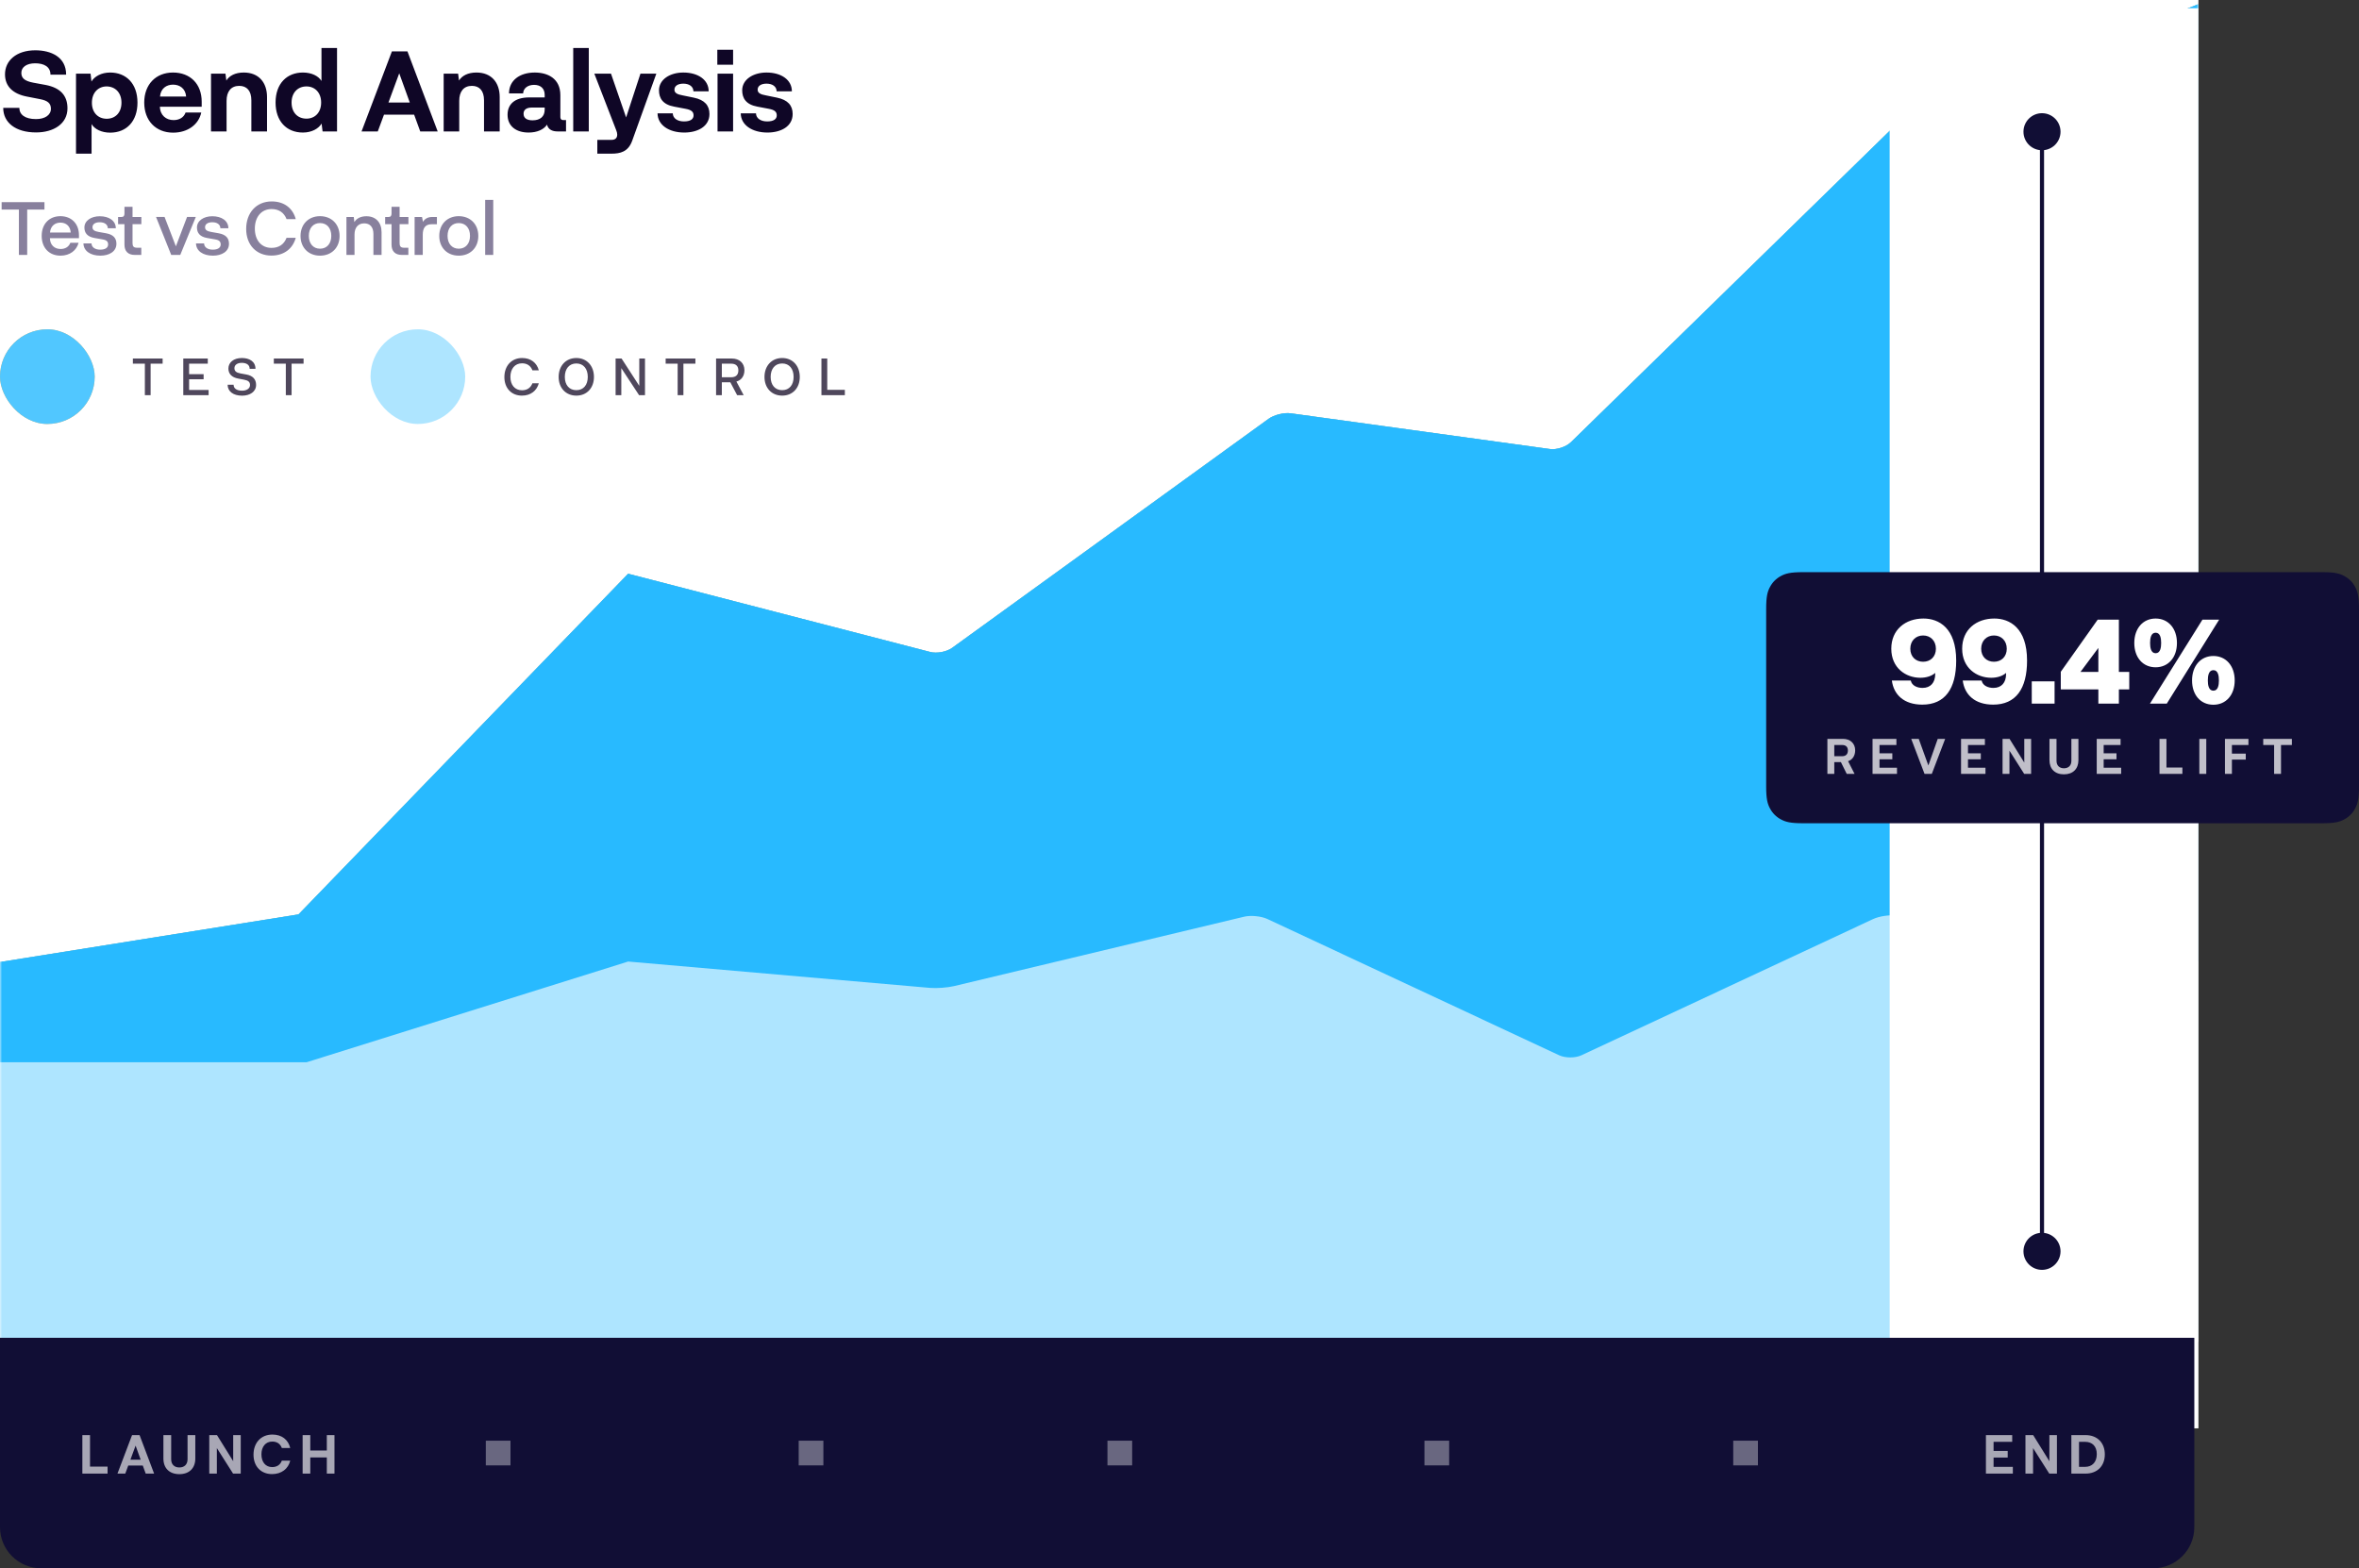 <svg xmlns="http://www.w3.org/2000/svg" xmlns:xlink="http://www.w3.org/1999/xlink" width="573" height="381" viewBox="0 0 573 381">
  <rect x="0" y="0" width="573" height="381" fill="#333333" stroke="none"/>
  <defs>
    <rect id="img-method-control-a" width="534" height="347" x="0" y="0"/>
    <path id="img-method-control-c" d="M0,232.714 L72.509,221.143 L152.571,138.381 L225.96,157.392 C227.56,157.807 229.95,157.352 231.28,156.389 L308.128,100.754 C309.466,99.785 311.881,99.183 313.522,99.41 L376.483,108.088 C378.125,108.314 380.412,107.562 381.602,106.4 L458.756,31.026 C459.941,29.868 462.156,28.433 463.701,27.821 L534,0 L534,324 L-2.48294197e-13,324 L0,232.714 Z"/>
    <rect id="img-method-control-d" width="23" height="23" x="0" y="0" rx="11.5"/>
  </defs>
  <g fill="none" fill-rule="evenodd">
    <mask id="img-method-control-b" fill="#fff">
      <use xlink:href="#img-method-control-a"/>
    </mask>
    <use fill="#FFF" xlink:href="#img-method-control-a"/>
    <g mask="url(#img-method-control-b)">
      <g transform="translate(0 1)">
        <use fill="#EAB561" xlink:href="#img-method-control-c"/>
        <use fill="#51C7FF" xlink:href="#img-method-control-c"/>
        <use fill="#28BAFF" xlink:href="#img-method-control-c"/>
        <path fill="#AEE5FF" d="M0,257.057 L74.489,257.057 L152.571,232.596 L225.867,238.994 C227.518,239.138 230.165,238.942 231.778,238.556 L302.222,221.699 C303.835,221.313 306.357,221.567 307.858,222.268 L378.714,255.366 C380.213,256.066 382.642,256.067 384.144,255.366 L454.999,222.268 C456.499,221.568 459.038,221.201 460.681,221.451 L534,232.596 L534,324 L0,324 L0,257.057 Z"/>
        <rect width="75" height="324" x="459" y="1" fill="#FFF" style="mix-blend-mode:soft-light"/>
      </g>
    </g>
    <g transform="translate(0 325)">
      <path fill="#110E35" d="M0,0 L533,0 L533,46.004 C533,51.525 528.532,56 523.004,56 L9.996,56 C4.475,56 0,51.524 0,46.004 L0,0 Z"/>
      <g transform="translate(19 20)">
        <path fill="#FFF" fill-rule="nonzero" d="M2.865,11.297 L7.129,11.297 L7.129,13 L1.006,13 L1.006,3.64 L2.865,3.64 L2.865,11.297 Z M16.394,13 L15.679,11.037 L12.156,11.037 L11.428,13 L9.53,13 L13.079,3.64 L14.899,3.64 L18.435,13 L16.394,13 Z M12.676,9.62 L15.172,9.62 L13.937,6.201 L12.676,9.62 Z M22.578,3.64 L22.578,9.516 C22.578,10.816 23.397,11.505 24.567,11.505 C25.737,11.505 26.556,10.816 26.556,9.516 L26.556,3.64 L28.441,3.64 L28.441,9.334 C28.441,11.661 26.985,13.13 24.567,13.13 C22.123,13.13 20.693,11.661 20.693,9.334 L20.693,3.64 L22.578,3.64 Z M31.831,13 L31.831,3.64 L33.703,3.64 L37.642,9.984 L37.642,3.64 L39.474,3.64 L39.474,13 L37.615,13 L33.676,6.799 L33.676,13 L31.831,13 Z M47.115,11.414 C48.194,11.414 49.078,10.907 49.455,9.854 L51.496,9.854 C51.028,11.804 49.403,13.117 47.089,13.117 C44.385,13.117 42.578,11.245 42.578,8.398 C42.578,5.59 44.32,3.51 47.18,3.51 C49.416,3.51 51.015,4.745 51.496,6.773 L49.455,6.773 C49.078,5.733 48.233,5.213 47.141,5.213 C45.516,5.213 44.502,6.461 44.502,8.32 C44.502,10.179 45.49,11.414 47.115,11.414 Z M60.384,9.074 L56.367,9.074 L56.367,13 L54.508,13 L54.508,3.64 L56.367,3.64 L56.367,7.384 L60.384,7.384 L60.384,3.64 L62.243,3.64 L62.243,13 L60.384,13 L60.384,9.074 Z" opacity=".633"/>
        <polygon fill="#9493A7" points="99 5 105 5 105 11 99 11" opacity=".668"/>
        <polygon fill="#9493A7" points="402 5 408 5 408 11 402 11" opacity=".668"/>
        <polygon fill="#9493A7" points="327 5 333 5 333 11 327 11" opacity=".668"/>
        <polygon fill="#9493A7" points="250 5 256 5 256 11 250 11" opacity=".668"/>
        <polygon fill="#9493A7" points="175 5 181 5 181 11 175 11" opacity=".668"/>
        <path fill="#FFF" fill-rule="nonzero" d="M465.239,11.362 L469.919,11.362 L469.919,13 L463.38,13 L463.38,3.64 L469.763,3.64 L469.763,5.278 L465.239,5.278 L465.239,7.501 L468.671,7.501 L468.671,9.1 L465.239,9.1 L465.239,11.362 Z M472.983,13 L472.983,3.64 L474.855,3.64 L478.794,9.984 L478.794,3.64 L480.627,3.64 L480.627,13 L478.768,13 L474.829,6.799 L474.829,13 L472.983,13 Z M487.553,13 L484.134,13 L484.134,3.64 L487.553,3.64 C490.478,3.64 492.259,5.564 492.259,8.32 C492.259,11.115 490.478,13 487.553,13 Z M485.993,5.278 L485.993,11.362 L487.449,11.362 C489.217,11.362 490.309,10.179 490.309,8.268 C490.309,6.357 489.217,5.278 487.449,5.278 L485.993,5.278 Z" opacity=".633"/>
      </g>
    </g>
    <g transform="translate(429 32)">
      <path fill="#110E35" fill-rule="nonzero" d="M67,-4.5 C69.485,-4.5 71.5,-2.485 71.5,-2.7554553e-16 C71.5,2.316 69.75,4.223 67.501,4.472 L67.501,267.528 C69.75,267.777 71.5,269.684 71.5,272 C71.5,274.485 69.485,276.5 67,276.5 C64.515,276.5 62.5,274.485 62.5,272 C62.5,269.684 64.25,267.776 66.5,267.527 L66.5,4.473 C64.25,4.224 62.5,2.316 62.5,2.7554553e-16 C62.5,-2.485 64.515,-4.5 67,-4.5 Z"/>
      <g transform="translate(0 107)">
        <path fill="#110E35" d="M8.974,-3.62544108e-16 L135.026,3.62544108e-16 C138.147,-2.10648567e-16 139.278,0.325 140.419,0.935 C141.56,1.545 142.455,2.44 143.065,3.581 C143.675,4.722 144,5.853 144,8.974 L144,52.026 C144,55.147 143.675,56.278 143.065,57.419 C142.455,58.56 141.56,59.455 140.419,60.065 C139.278,60.675 138.147,61 135.026,61 L8.974,61 C5.853,61 4.722,60.675 3.581,60.065 C2.44,59.455 1.545,58.56 0.935,57.419 C0.325,56.278 1.40432378e-16,55.147 -2.41696072e-16,52.026 L2.41696072e-16,8.974 C-1.40432378e-16,5.853 0.325,4.722 0.935,3.581 C1.545,2.44 2.44,1.545 3.581,0.935 C4.722,0.325 5.853,2.10648567e-16 8.974,-3.62544108e-16 Z"/>
        <path fill="#FFF" fill-rule="nonzero" d="M38.206,11.266 C41.93,11.266 46.158,13.534 46.158,21.486 C46.158,28.318 43.442,32.182 37.926,32.182 C33.502,32.182 30.982,29.802 30.534,26.33 L35.126,26.33 C35.378,27.59 36.722,28.122 37.982,28.122 C39.942,28.122 41.062,26.834 41.062,24.762 L41.062,24.482 C40.194,25.238 38.934,25.658 37.45,25.658 C33.894,25.658 30.394,23.25 30.394,18.602 C30.394,13.954 33.838,11.266 38.206,11.266 Z M38.122,21.766 C39.914,21.766 41.23,20.534 41.23,18.602 C41.23,16.67 39.914,15.382 38.122,15.382 C36.33,15.382 35.014,16.67 35.014,18.602 C35.014,20.534 36.33,21.766 38.122,21.766 Z M55.42,11.266 C59.144,11.266 63.372,13.534 63.372,21.486 C63.372,28.318 60.656,32.182 55.14,32.182 C50.716,32.182 48.196,29.802 47.748,26.33 L52.34,26.33 C52.592,27.59 53.936,28.122 55.196,28.122 C57.156,28.122 58.276,26.834 58.276,24.762 L58.276,24.482 C57.408,25.238 56.148,25.658 54.664,25.658 C51.108,25.658 47.608,23.25 47.608,18.602 C47.608,13.954 51.052,11.266 55.42,11.266 Z M55.336,21.766 C57.128,21.766 58.444,20.534 58.444,18.602 C58.444,16.67 57.128,15.382 55.336,15.382 C53.544,15.382 52.228,16.67 52.228,18.602 C52.228,20.534 53.544,21.766 55.336,21.766 Z M64.513,31.93 L64.513,26.526 L70.057,26.526 L70.057,31.93 L64.513,31.93 Z M80.691,31.93 L80.691,28.486 L71.563,28.486 L71.563,24.202 L80.523,11.546 L85.675,11.546 L85.675,24.23 L88.195,24.23 L88.195,28.486 L85.675,28.486 L85.675,31.93 L80.691,31.93 Z M76.351,24.23 L80.691,24.23 L80.691,18.406 L76.351,24.23 Z M94.6,23.11 C91.52,23.11 89.42,20.758 89.42,17.202 C89.42,13.646 91.548,11.266 94.6,11.266 C97.652,11.266 99.78,13.646 99.78,17.202 C99.78,20.758 97.652,23.11 94.6,23.11 Z M93.228,31.93 L105.968,11.546 L110.028,11.546 L97.316,31.93 L93.228,31.93 Z M94.6,19.694 C95.748,19.694 95.944,18.322 95.944,17.202 C95.944,16.082 95.748,14.71 94.6,14.71 C93.452,14.71 93.256,16.082 93.256,17.202 C93.256,18.322 93.452,19.694 94.6,19.694 Z M108.628,32.21 C105.548,32.21 103.448,29.858 103.448,26.302 C103.448,22.746 105.576,20.366 108.628,20.366 C111.68,20.366 113.808,22.746 113.808,26.302 C113.808,29.858 111.68,32.21 108.628,32.21 Z M108.628,28.794 C109.776,28.794 109.972,27.422 109.972,26.302 C109.972,25.182 109.776,23.81 108.628,23.81 C107.48,23.81 107.284,25.182 107.284,26.302 C107.284,27.422 107.48,28.794 108.628,28.794 Z"/>
        <path fill="#FFF" fill-rule="nonzero" d="M14.873,49 L14.873,40.504 L18.696,40.504 C20.372,40.504 21.622,41.566 21.622,43.277 C21.622,44.599 20.95,45.602 19.9,45.92 L21.469,49 L19.569,49 L18.153,46.144 L16.548,46.144 L16.548,49 L14.873,49 Z M16.548,44.717 L18.425,44.717 C19.357,44.717 19.852,44.221 19.852,43.336 C19.852,42.451 19.357,41.991 18.425,41.991 L16.548,41.991 L16.548,44.717 Z M27.531,47.513 L31.779,47.513 L31.779,49 L25.843,49 L25.843,40.504 L31.637,40.504 L31.637,41.991 L27.531,41.991 L27.531,44.009 L30.646,44.009 L30.646,45.46 L27.531,45.46 L27.531,47.513 Z M39.398,46.959 L41.675,40.504 L43.481,40.504 L40.236,49 L38.466,49 L35.232,40.504 L37.061,40.504 L39.398,46.959 Z M49.023,47.513 L53.271,47.513 L53.271,49 L47.336,49 L47.336,40.504 L53.129,40.504 L53.129,41.991 L49.023,41.991 L49.023,44.009 L52.138,44.009 L52.138,45.46 L49.023,45.46 L49.023,47.513 Z M57.421,49 L57.421,40.504 L59.12,40.504 L62.696,46.262 L62.696,40.504 L64.359,40.504 L64.359,49 L62.672,49 L59.097,43.371 L59.097,49 L57.421,49 Z M70.527,40.504 L70.527,45.838 C70.527,47.018 71.271,47.643 72.333,47.643 C73.395,47.643 74.138,47.018 74.138,45.838 L74.138,40.504 L75.849,40.504 L75.849,45.672 C75.849,47.785 74.527,49.118 72.333,49.118 C70.114,49.118 68.816,47.785 68.816,45.672 L68.816,40.504 L70.527,40.504 Z M81.981,47.513 L86.229,47.513 L86.229,49 L80.294,49 L80.294,40.504 L86.088,40.504 L86.088,41.991 L81.981,41.991 L81.981,44.009 L85.097,44.009 L85.097,45.46 L81.981,45.46 L81.981,47.513 Z M97.231,47.454 L101.102,47.454 L101.102,49 L95.544,49 L95.544,40.504 L97.231,40.504 L97.231,47.454 Z M106.904,40.504 L106.904,49 L105.216,49 L105.216,40.504 L106.904,40.504 Z M117.143,41.991 L113.131,41.991 L113.131,44.091 L116.494,44.091 L116.494,45.543 L113.131,45.543 L113.131,49 L111.443,49 L111.443,40.504 L117.143,40.504 L117.143,41.991 Z M125.057,41.991 L125.057,49 L123.381,49 L123.381,41.991 L120.738,41.991 L120.738,40.504 L127.7,40.504 L127.7,41.991 L125.057,41.991 Z" opacity=".731"/>
      </g>
    </g>
    <g transform="translate(0 4)">
      <g transform="translate(0 76)">
        <use fill="#EAB561" xlink:href="#img-method-control-d"/>
        <use fill="#51C7FF" xlink:href="#img-method-control-d"/>
        <path fill="#4F475C" fill-rule="nonzero" d="M36.587,8.35 L36.587,16 L35.188,16 L35.188,8.35 L32.275,8.35 L32.275,7.1 L39.5,7.1 L39.5,8.35 L36.587,8.35 Z M45.934,14.738 L50.671,14.738 L50.671,16 L44.521,16 L44.521,7.1 L50.471,7.1 L50.471,8.35 L45.934,8.35 L45.934,10.9 L49.459,10.9 L49.459,12.137 L45.934,12.137 L45.934,14.738 Z M62.205,13.512 C62.205,15.162 60.717,16.125 58.805,16.125 C56.63,16.125 55.292,15.062 55.292,13.475 L56.742,13.475 C56.742,14.325 57.442,14.912 58.817,14.912 C59.892,14.912 60.73,14.4 60.73,13.537 C60.73,12.762 60.255,12.425 59.317,12.25 L57.88,11.975 C56.305,11.688 55.48,10.825 55.48,9.537 C55.48,8.037 56.755,6.975 58.755,6.975 C60.555,6.975 62.055,7.8 62.055,9.6 L60.642,9.6 C60.642,8.637 59.88,8.15 58.717,8.15 C57.692,8.15 56.942,8.625 56.942,9.438 C56.942,10.162 57.392,10.525 58.38,10.713 L59.817,10.975 C61.442,11.275 62.205,12.162 62.205,13.512 Z M70.826,8.35 L70.826,16 L69.426,16 L69.426,8.35 L66.513,8.35 L66.513,7.1 L73.738,7.1 L73.738,8.35 L70.826,8.35 Z"/>
        <g transform="translate(90)">
          <rect width="23" height="23" fill="#AEE5FF" rx="11.5"/>
          <path fill="#4F475C" fill-rule="nonzero" d="M36.788,14.812 C37.975,14.812 38.875,14.275 39.325,13.113 L40.875,13.113 C40.388,14.912 38.925,16.113 36.775,16.113 C34.225,16.113 32.513,14.3 32.513,11.613 C32.513,8.938 34.188,6.975 36.825,6.975 C38.925,6.975 40.388,8.125 40.875,9.963 L39.325,9.963 C38.888,8.825 37.987,8.262 36.8,8.262 C35.062,8.262 33.975,9.613 33.975,11.562 C33.975,13.5 35.05,14.812 36.788,14.812 Z M49.996,16.113 C47.434,16.113 45.696,14.25 45.696,11.575 C45.696,8.887 47.434,6.975 49.996,6.975 C52.546,6.975 54.271,8.887 54.271,11.575 C54.271,14.25 52.546,16.113 49.996,16.113 Z M49.996,14.787 C51.734,14.787 52.771,13.512 52.771,11.562 C52.771,9.613 51.734,8.3 49.996,8.3 C48.246,8.3 47.196,9.613 47.196,11.562 C47.196,13.512 48.246,14.787 49.996,14.787 Z M59.53,16 L59.53,7.1 L60.98,7.1 L65.28,13.738 L65.28,7.1 L66.667,7.1 L66.667,16 L65.23,16 L60.917,9.438 L60.917,16 L59.53,16 Z M76.001,8.35 L76.001,16 L74.601,16 L74.601,8.35 L71.688,8.35 L71.688,7.1 L78.913,7.1 L78.913,8.35 L76.001,8.35 Z M83.935,16 L83.935,7.1 L87.747,7.1 C89.597,7.1 90.822,8.2 90.822,9.95 C90.822,11.325 90.097,12.375 88.872,12.688 L90.635,16 L89.047,16 L87.397,12.875 L85.335,12.875 L85.335,16 L83.935,16 Z M85.335,11.65 L87.61,11.65 C88.735,11.65 89.347,11.062 89.347,9.988 C89.347,8.925 88.735,8.35 87.61,8.35 L85.335,8.35 L85.335,11.65 Z M99.993,16.113 C97.431,16.113 95.693,14.25 95.693,11.575 C95.693,8.887 97.431,6.975 99.993,6.975 C102.543,6.975 104.268,8.887 104.268,11.575 C104.268,14.25 102.543,16.113 99.993,16.113 Z M99.993,14.787 C101.731,14.787 102.768,13.512 102.768,11.562 C102.768,9.613 101.731,8.3 99.993,8.3 C98.243,8.3 97.193,9.613 97.193,11.562 C97.193,13.512 98.243,14.787 99.993,14.787 Z M110.939,14.7 L115.214,14.7 L115.214,16 L109.527,16 L109.527,7.1 L110.939,7.1 L110.939,14.7 Z"/>
        </g>
      </g>
      <g fill-rule="nonzero">
        <path fill="#0F0626" d="M16.389,22.314 C16.389,26.067 13.041,28.173 8.748,28.173 C3.807,28.173 0.783,25.797 0.783,22.206 L4.698,22.206 C4.698,23.799 6.021,24.933 8.748,24.933 C10.908,24.933 12.366,23.961 12.366,22.422 C12.366,21.072 11.556,20.424 9.666,20.073 L6.615,19.479 C3.132,18.831 1.215,16.968 1.215,14.052 C1.215,10.758 3.942,8.22 8.586,8.22 C12.393,8.22 16.065,9.84 16.065,14.133 L12.258,14.133 C12.258,12.189 10.665,11.379 8.532,11.379 C6.48,11.379 5.184,12.297 5.184,13.701 C5.184,14.97 5.967,15.672 8.046,16.077 L11.124,16.644 C14.715,17.346 16.389,19.263 16.389,22.314 Z M26.751,13.62 C30.585,13.62 33.393,16.239 33.393,20.937 C33.393,25.392 30.801,28.227 26.751,28.227 C24.699,28.227 22.971,27.39 22.242,26.148 L22.242,33.33 L18.462,33.33 L18.462,13.89 L21.999,13.89 L22.215,15.807 C22.917,14.592 24.591,13.62 26.751,13.62 Z M25.914,24.852 C27.993,24.852 29.505,23.394 29.505,20.937 C29.505,18.507 27.993,17.022 25.914,16.995 C23.862,16.995 22.323,18.507 22.323,20.964 C22.323,23.394 23.862,24.852 25.914,24.852 Z M48.992,20.694 L48.992,21.936 L38.84,21.936 C38.894,24.015 40.352,25.176 42.161,25.176 C43.538,25.176 44.645,24.555 45.077,23.34 L48.884,23.34 C48.263,26.256 45.59,28.227 42.053,28.227 C37.841,28.227 35.033,25.311 35.033,20.91 C35.033,16.536 37.841,13.62 42.026,13.62 C46.211,13.62 48.992,16.401 48.992,20.694 Z M42.026,16.563 C40.406,16.563 39.029,17.508 38.867,19.452 L45.212,19.452 C45.05,17.508 43.673,16.563 42.026,16.563 Z M59.219,13.62 C62.81,13.62 64.862,15.996 64.862,19.587 L64.862,27.93 L61.055,27.93 L61.055,20.37 C61.055,18.048 59.948,16.86 58.112,16.86 C56.114,16.86 55.034,18.237 55.034,20.505 L55.034,27.93 L51.254,27.93 L51.254,13.89 L54.764,13.89 L54.98,15.564 C55.709,14.403 57.113,13.62 59.219,13.62 Z M78.086,7.653 L81.866,7.653 L81.866,27.93 L78.356,27.93 L78.113,26.013 C77.411,27.228 75.737,28.2 73.577,28.2 C69.554,28.2 66.935,25.392 66.935,20.91 C66.935,16.239 69.743,13.62 73.577,13.62 C75.683,13.62 77.357,14.457 78.086,15.672 L78.086,7.653 Z M74.441,24.825 C76.466,24.825 78.005,23.367 78.005,20.91 C78.005,18.48 76.466,16.995 74.441,16.995 C72.335,16.995 70.823,18.507 70.823,20.91 C70.823,23.367 72.335,24.825 74.441,24.825 Z M102.076,27.93 L100.591,23.853 L93.274,23.853 L91.762,27.93 L87.82,27.93 L95.191,8.49 L98.971,8.49 L106.315,27.93 L102.076,27.93 Z M94.354,20.91 L99.538,20.91 L96.973,13.809 L94.354,20.91 Z M115.732,13.62 C119.323,13.62 121.375,15.996 121.375,19.587 L121.375,27.93 L117.568,27.93 L117.568,20.37 C117.568,18.048 116.461,16.86 114.625,16.86 C112.627,16.86 111.547,18.237 111.547,20.505 L111.547,27.93 L107.767,27.93 L107.767,13.89 L111.277,13.89 L111.493,15.564 C112.222,14.403 113.626,13.62 115.732,13.62 Z M136.921,25.176 L137.488,25.176 L137.488,27.93 L135.436,27.93 C134.194,27.93 133.168,27.498 132.871,26.283 C132.088,27.471 130.468,28.2 128.389,28.2 C125.284,28.2 123.286,26.58 123.286,23.88 C123.286,21.369 124.96,19.668 128.551,19.668 L132.304,19.668 L132.304,19.047 C132.304,17.481 131.305,16.617 129.739,16.617 C128.173,16.617 127.12,17.454 127.066,18.696 L123.637,18.696 C123.637,15.537 126.229,13.62 129.901,13.62 C132.952,13.62 136.111,14.997 136.111,19.128 L136.111,24.366 C136.111,25.068 136.462,25.176 136.921,25.176 Z M132.304,22.638 L132.304,22.125 L129.226,22.125 C127.606,22.125 127.174,22.881 127.174,23.637 C127.174,24.798 128.119,25.23 129.361,25.23 C131.224,25.23 132.304,24.312 132.304,22.638 Z M143.016,7.653 L143.016,27.93 L139.236,27.93 L139.236,7.653 L143.016,7.653 Z M148.41,13.89 L152.082,24.528 L155.565,13.89 L159.426,13.89 L153.567,30.171 C152.595,32.898 150.651,33.33 148.518,33.33 L145.089,33.33 L145.089,29.982 L148.518,29.982 C149.436,29.982 149.922,29.55 149.922,28.686 C149.922,28.362 149.841,28.065 149.679,27.633 L144.36,13.89 L148.41,13.89 Z M159.717,23.529 L163.416,23.529 C163.443,24.798 164.631,25.5 166.143,25.5 C167.628,25.5 168.465,24.987 168.465,24.042 C168.465,23.178 167.979,22.692 166.467,22.422 L163.767,21.909 C160.959,21.396 160.068,19.83 160.068,17.94 C160.068,15.321 162.714,13.62 165.981,13.62 C169.545,13.62 172.137,15.375 172.137,18.183 L168.438,18.183 C168.411,16.995 167.385,16.32 165.981,16.32 C164.604,16.32 163.821,16.914 163.821,17.778 C163.821,18.588 164.496,18.939 165.873,19.182 L168.519,19.722 C171.165,20.262 172.326,21.639 172.326,23.691 C172.326,26.715 169.491,28.2 166.197,28.2 C162.471,28.2 159.744,26.364 159.717,23.529 Z M174.236,11.73 L174.236,8.085 L178.07,8.085 L178.07,11.73 L174.236,11.73 Z M174.29,27.93 L174.29,13.89 L178.07,13.89 L178.07,27.93 L174.29,27.93 Z M179.927,23.529 L183.626,23.529 C183.653,24.798 184.841,25.5 186.353,25.5 C187.838,25.5 188.675,24.987 188.675,24.042 C188.675,23.178 188.189,22.692 186.677,22.422 L183.977,21.909 C181.169,21.396 180.278,19.83 180.278,17.94 C180.278,15.321 182.924,13.62 186.191,13.62 C189.755,13.62 192.347,15.375 192.347,18.183 L188.648,18.183 C188.621,16.995 187.595,16.32 186.191,16.32 C184.814,16.32 184.031,16.914 184.031,17.778 C184.031,18.588 184.706,18.939 186.083,19.182 L188.729,19.722 C191.375,20.262 192.536,21.639 192.536,23.691 C192.536,26.715 189.701,28.2 186.407,28.2 C182.681,28.2 179.954,26.364 179.927,23.529 Z"/>
        <path fill="#88809D" d="M6.606,46.914 L6.606,57.93 L4.59,57.93 L4.59,46.914 L0.396,46.914 L0.396,45.114 L10.8,45.114 L10.8,46.914 L6.606,46.914 Z M19.179,53.124 L19.179,53.862 L12.123,53.862 C12.159,55.59 13.293,56.49 14.733,56.49 C15.813,56.49 16.713,55.986 17.091,54.978 L19.089,54.978 C18.603,56.85 16.947,58.11 14.697,58.11 C11.943,58.11 10.125,56.202 10.125,53.304 C10.125,50.424 11.943,48.516 14.679,48.516 C17.361,48.516 19.179,50.352 19.179,53.124 Z M14.679,50.082 C13.365,50.082 12.285,50.892 12.141,52.494 L17.181,52.494 C17.073,50.892 16.011,50.082 14.679,50.082 Z M20.268,55.14 L22.23,55.14 C22.248,56.094 23.13,56.652 24.336,56.652 C25.542,56.652 26.262,56.202 26.262,55.392 C26.262,54.69 25.902,54.312 24.858,54.15 L23.004,53.826 C21.204,53.52 20.502,52.584 20.502,51.27 C20.502,49.614 22.14,48.534 24.228,48.534 C26.478,48.534 28.116,49.614 28.134,51.45 L26.19,51.45 C26.172,50.514 25.362,49.992 24.228,49.992 C23.148,49.992 22.464,50.442 22.464,51.198 C22.464,51.864 22.932,52.17 23.958,52.35 L25.776,52.674 C27.486,52.98 28.278,53.826 28.278,55.212 C28.278,57.12 26.514,58.11 24.372,58.11 C21.942,58.11 20.304,56.94 20.268,55.14 Z M32.715,57.93 C31.113,57.93 30.231,57.03 30.231,55.428 L30.231,50.46 L28.683,50.46 L28.683,48.714 L29.475,48.714 C30.051,48.714 30.231,48.426 30.231,47.85 L30.231,46.248 L32.193,46.248 L32.193,48.714 L34.335,48.714 L34.335,50.46 L32.193,50.46 L32.193,55.05 C32.193,55.788 32.409,56.184 33.273,56.184 L34.317,56.184 L34.317,57.93 L32.715,57.93 Z M39.969,48.696 L42.723,55.842 L45.441,48.696 L47.565,48.696 L43.785,57.93 L41.589,57.93 L37.899,48.696 L39.969,48.696 Z M47.61,55.14 L49.572,55.14 C49.59,56.094 50.472,56.652 51.678,56.652 C52.884,56.652 53.604,56.202 53.604,55.392 C53.604,54.69 53.244,54.312 52.2,54.15 L50.346,53.826 C48.546,53.52 47.844,52.584 47.844,51.27 C47.844,49.614 49.482,48.534 51.57,48.534 C53.82,48.534 55.458,49.614 55.476,51.45 L53.532,51.45 C53.514,50.514 52.704,49.992 51.57,49.992 C50.49,49.992 49.806,50.442 49.806,51.198 C49.806,51.864 50.274,52.17 51.3,52.35 L53.118,52.674 C54.828,52.98 55.62,53.826 55.62,55.212 C55.62,57.12 53.856,58.11 51.714,58.11 C49.284,58.11 47.646,56.94 47.61,55.14 Z M65.952,56.22 C67.662,56.22 68.958,55.446 69.606,53.772 L71.838,53.772 C71.136,56.364 69.03,58.092 65.934,58.092 C62.262,58.092 59.796,55.482 59.796,51.612 C59.796,47.76 62.208,44.934 66.006,44.934 C69.03,44.934 71.136,46.59 71.838,49.236 L69.606,49.236 C68.976,47.598 67.68,46.788 65.97,46.788 C63.468,46.788 61.902,48.732 61.902,51.54 C61.902,54.33 63.45,56.22 65.952,56.22 Z M72.999,53.322 C72.999,50.478 74.943,48.516 77.733,48.516 C80.541,48.516 82.485,50.478 82.485,53.322 C82.485,56.166 80.541,58.11 77.733,58.11 C74.943,58.11 72.999,56.166 72.999,53.322 Z M75.015,53.304 C75.015,55.194 76.095,56.418 77.733,56.418 C79.389,56.418 80.469,55.194 80.469,53.304 C80.469,51.396 79.389,50.19 77.733,50.19 C76.095,50.19 75.015,51.396 75.015,53.304 Z M88.992,48.534 C91.314,48.534 92.682,50.064 92.682,52.422 L92.682,57.93 L90.702,57.93 L90.702,52.836 C90.702,51.108 89.82,50.262 88.47,50.262 C86.94,50.262 86.112,51.342 86.112,52.98 L86.112,57.93 L84.15,57.93 L84.15,48.714 L85.932,48.714 L86.076,49.956 C86.598,49.074 87.588,48.534 88.992,48.534 Z M97.587,57.93 C95.985,57.93 95.103,57.03 95.103,55.428 L95.103,50.46 L93.555,50.46 L93.555,48.714 L94.347,48.714 C94.923,48.714 95.103,48.426 95.103,47.85 L95.103,46.248 L97.065,46.248 L97.065,48.714 L99.207,48.714 L99.207,50.46 L97.065,50.46 L97.065,55.05 C97.065,55.788 97.281,56.184 98.145,56.184 L99.189,56.184 L99.189,57.93 L97.587,57.93 Z M104.922,48.714 L106.128,48.714 L106.128,50.478 L104.814,50.478 C103.284,50.478 102.69,51.45 102.69,53.016 L102.69,57.93 L100.71,57.93 L100.71,48.714 L102.51,48.714 L102.744,49.902 C103.086,49.254 103.86,48.714 104.922,48.714 Z M106.695,53.322 C106.695,50.478 108.639,48.516 111.429,48.516 C114.237,48.516 116.181,50.478 116.181,53.322 C116.181,56.166 114.237,58.11 111.429,58.11 C108.639,58.11 106.695,56.166 106.695,53.322 Z M108.711,53.304 C108.711,55.194 109.791,56.418 111.429,56.418 C113.085,56.418 114.165,55.194 114.165,53.304 C114.165,51.396 113.085,50.19 111.429,50.19 C109.791,50.19 108.711,51.396 108.711,53.304 Z M119.808,44.556 L119.808,57.93 L117.846,57.93 L117.846,44.556 L119.808,44.556 Z"/>
      </g>
    </g>
  </g>
</svg>
